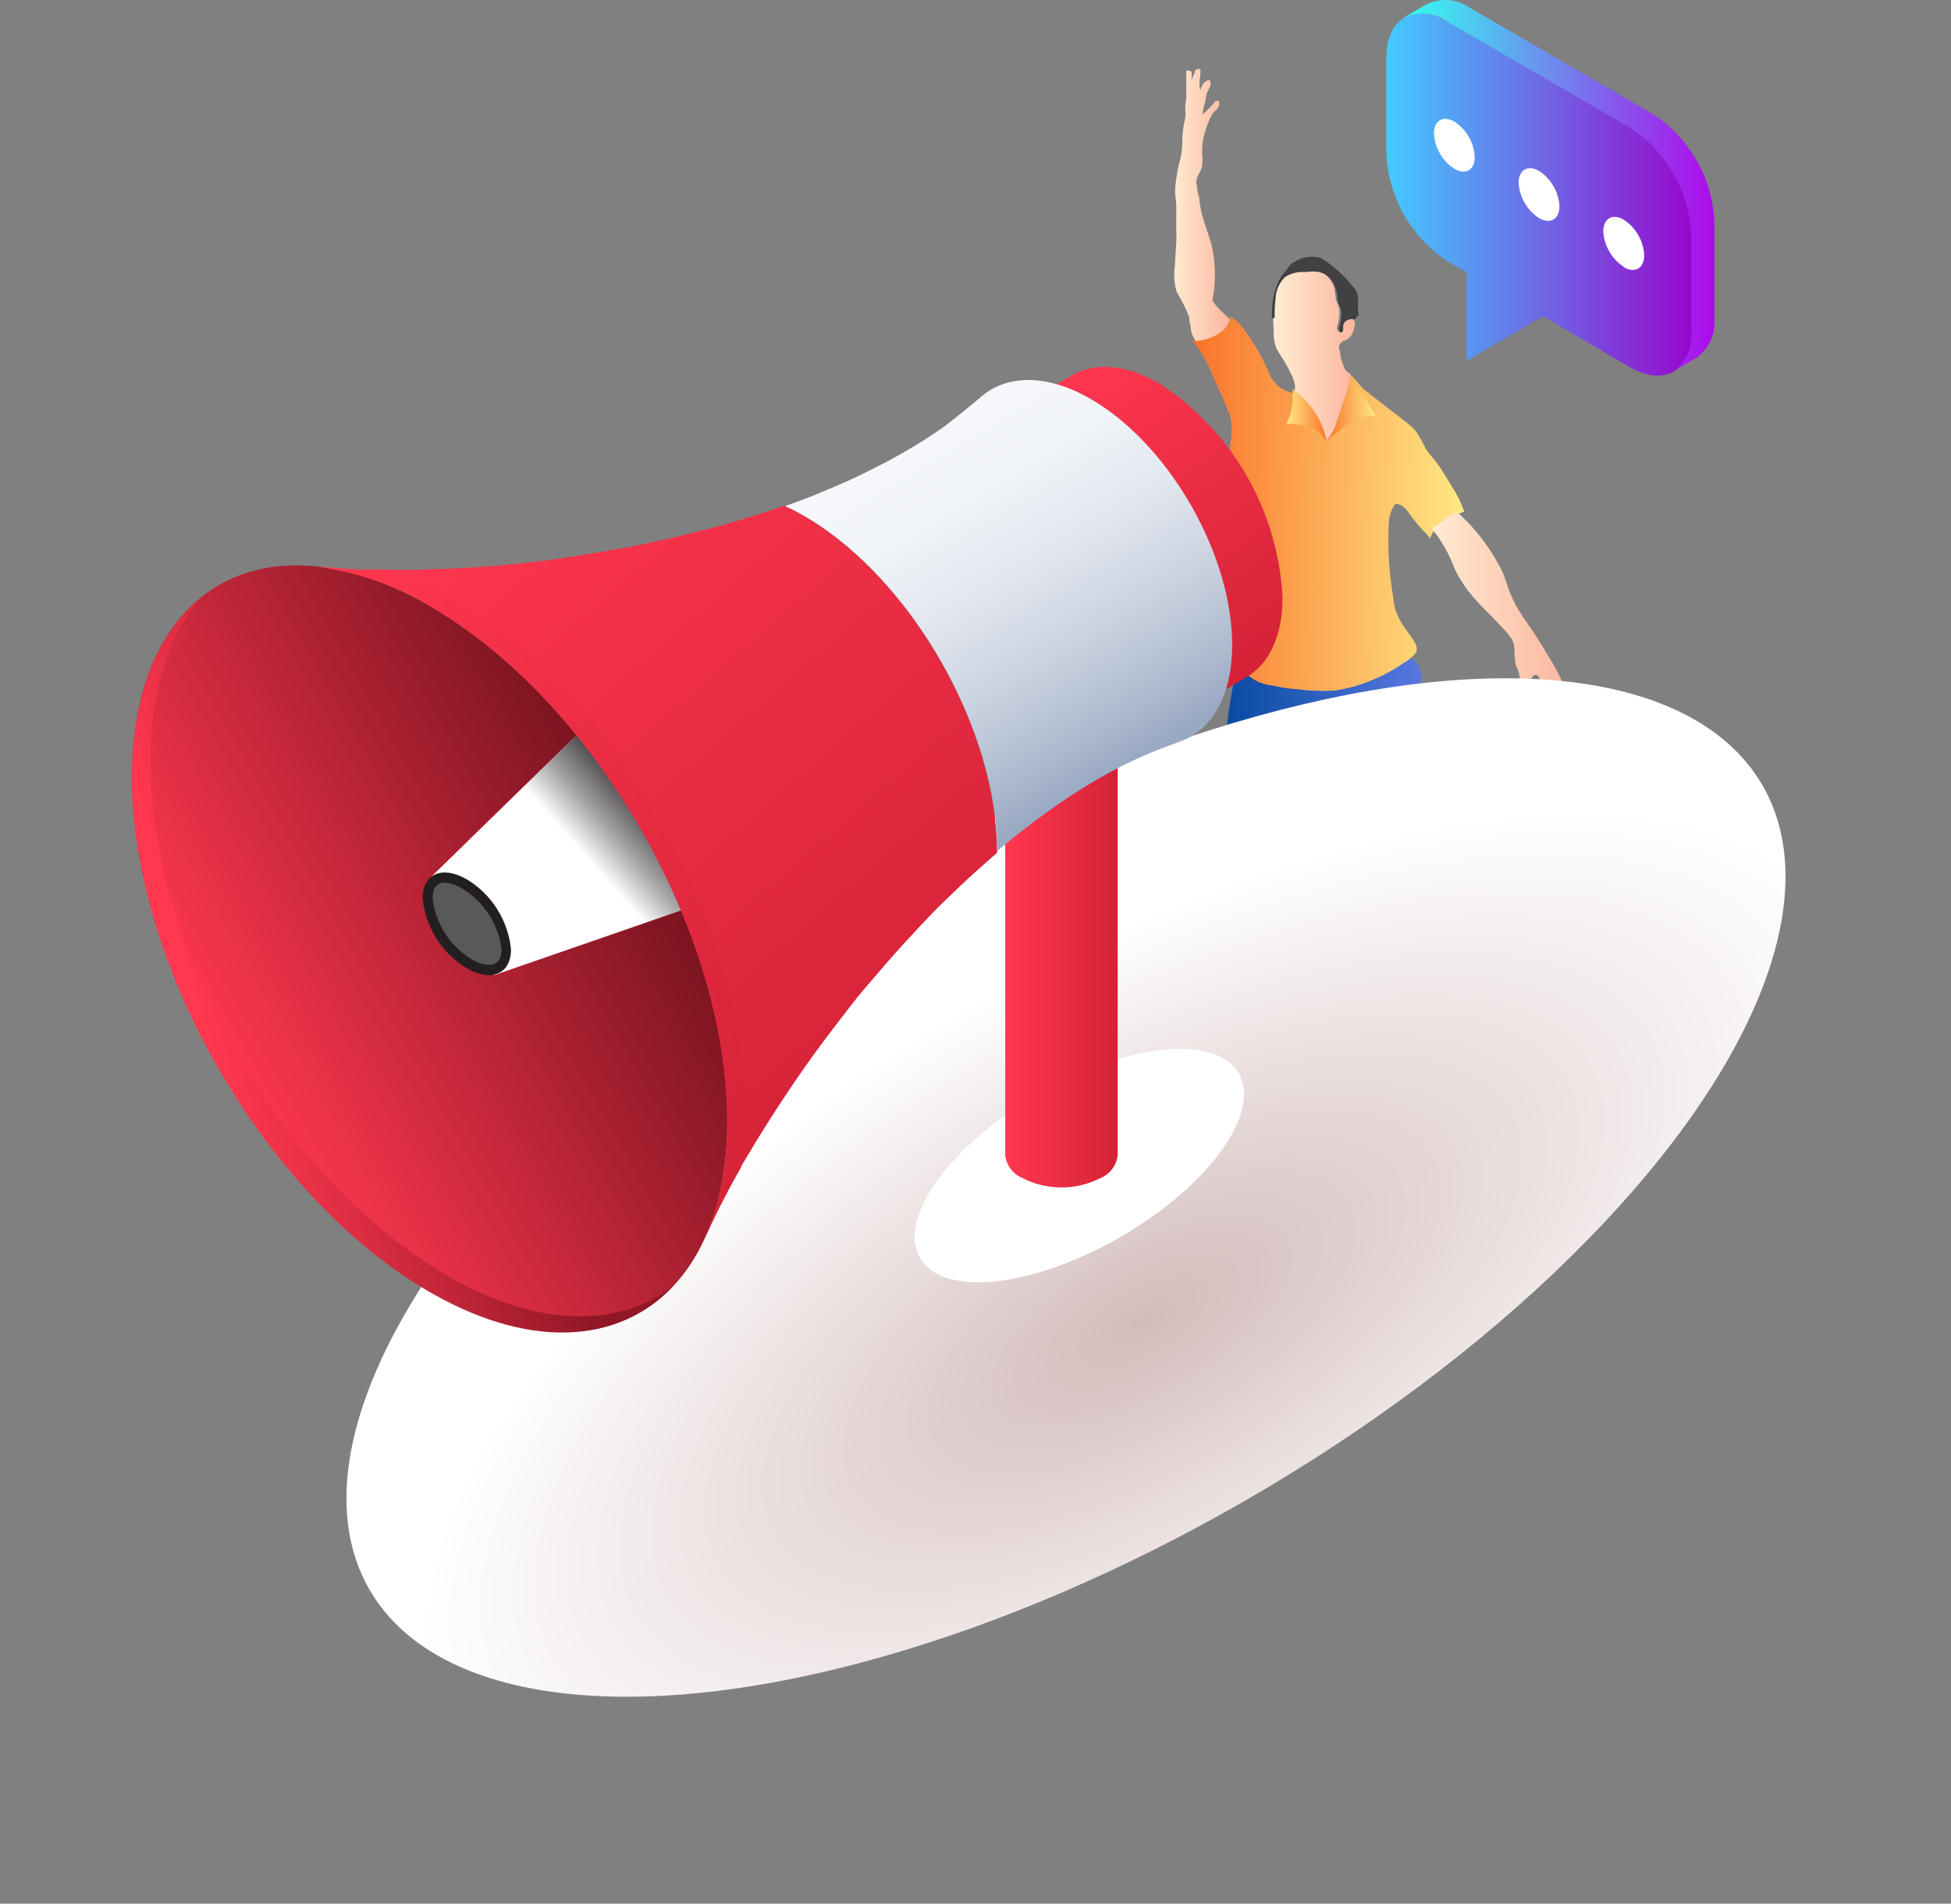 <svg width="207" height="202" viewBox="0 0 207 202" fill="none" xmlns="http://www.w3.org/2000/svg">
<rect x="0" y="0" width="207" height="202" fill="#808080" stroke="none"/>
<path d="M131.663 69.686C129.74 75.568 129.866 81.901 129.866 88.072C129.784 88.952 130.027 89.832 130.549 90.544C131.141 91.014 131.878 91.263 132.633 91.248C133.692 91.451 134.788 91.195 135.651 90.544C136.108 90.04 136.407 89.413 136.513 88.74C136.815 87.601 137.001 86.434 137.07 85.257C137.035 84.544 137.171 83.833 137.465 83.182C137.846 82.626 138.358 82.174 138.956 81.865C139.308 81.624 139.696 81.441 140.106 81.324C140.718 81.258 141.336 81.351 141.902 81.595C142.422 81.74 142.918 81.958 143.375 82.244C144.154 82.953 144.71 83.875 144.974 84.897C145.208 85.564 145.441 86.196 145.729 86.845C146.186 87.744 146.489 88.714 146.627 89.714C148.229 90.194 149.92 90.292 151.567 90.003C152.201 89.922 152.812 89.713 153.364 89.389C153.894 89.081 154.272 88.564 154.406 87.964C154.944 84.969 153.525 81.847 152.447 78.942C151.579 77.251 151.013 75.418 150.777 73.53C150.777 72.916 150.777 72.303 150.777 71.725C150.777 71.1 150.524 70.501 150.076 70.065C149.274 69.552 148.286 69.427 147.381 69.723C144.806 70.227 142.202 70.57 139.585 70.751C136.9 70.916 134.209 70.555 131.663 69.686Z" fill="url(#paint0_linear)"/>
<path d="M155.358 54.278C154.719 54.506 154.114 54.822 153.561 55.216C153.176 55.444 152.815 55.71 152.484 56.01C152.126 56.31 151.859 56.703 151.711 57.147C151.528 56.831 151.291 56.55 151.01 56.317C150.481 55.748 149.989 55.145 149.537 54.513C149.355 54.228 149.131 53.972 148.873 53.755C148.635 53.549 148.321 53.456 148.01 53.502C147.591 54.114 147.36 54.835 147.346 55.577C147.223 58.179 147.379 60.786 147.813 63.354C147.86 63.823 147.944 64.287 148.064 64.743C148.351 65.534 148.757 66.277 149.268 66.944C149.735 67.648 150.669 68.604 150.184 69.308C149.811 69.76 149.353 70.134 148.837 70.408C146.682 71.886 144.228 72.866 141.651 73.277C140.314 73.358 138.973 73.309 137.645 73.133C136.713 73.068 135.788 72.929 134.878 72.718C134.076 72.638 133.312 72.339 132.669 71.852C132.091 71.382 131.661 70.756 131.429 70.047C131.393 69.742 131.393 69.433 131.429 69.127C131.512 68.649 131.651 68.183 131.842 67.738C131.955 67.532 132.045 67.314 132.112 67.088C132.138 66.831 132.138 66.57 132.112 66.313C132.355 64.935 132.511 63.542 132.579 62.145C132.579 61.856 132.579 61.567 132.471 61.279C132.363 60.99 132.471 60.755 132.471 60.503C132.517 58.715 132.281 56.93 131.77 55.216C131.537 54.152 131.267 53.123 131.034 52.059C130.868 51.014 130.766 49.959 130.728 48.901C130.728 48.541 130.728 48.162 130.567 47.801C130.486 47.475 130.486 47.134 130.567 46.809C130.631 46.525 130.662 46.234 130.657 45.942C130.72 45.274 130.653 44.6 130.459 43.958C130.136 43.128 129.776 42.334 129.417 41.54L128.609 39.736C128.107 38.427 127.397 37.208 126.507 36.127C127.603 36.16 128.678 35.824 129.561 35.171C130.144 34.85 130.503 34.233 130.495 33.565C131.123 33.938 131.658 34.45 132.058 35.063C133.02 36.349 133.834 37.741 134.483 39.212C134.601 39.531 134.745 39.839 134.914 40.133C135.412 40.947 136.226 41.517 137.16 41.702H137.339L137.645 41.594C138.215 42.092 138.739 42.641 139.208 43.236C139.448 43.546 139.659 43.878 139.836 44.228C140.271 45.024 140.58 45.882 140.753 46.772C141.283 46.136 141.669 45.391 141.884 44.589L143.034 41.161L143.286 39.736L144.184 40.728C144.404 41.022 144.664 41.283 144.956 41.504L145.711 42.099L149.124 44.752C149.56 45.066 149.952 45.436 150.292 45.852C150.66 46.434 150.996 47.037 151.298 47.657C151.621 48.162 152.052 48.595 152.412 49.064C152.708 49.465 152.983 49.88 153.238 50.309L154.496 52.366C154.83 52.981 155.118 53.62 155.358 54.278Z" fill="url(#paint1_linear)"/>
<path d="M135.525 37.156L135.812 37.625C136.228 38.242 136.6 38.887 136.926 39.555C137.091 39.872 137.224 40.204 137.321 40.548C137.428 40.895 137.428 41.266 137.321 41.612V41.775L137.627 41.666C138.197 42.164 138.72 42.714 139.19 43.308C139.43 43.618 139.641 43.95 139.818 44.301C140.252 45.073 140.567 45.906 140.752 46.773C141.283 46.136 141.669 45.391 141.884 44.589L143.034 41.161L143.285 39.736L142.782 39.303C142.644 39.075 142.529 38.833 142.441 38.581C142.347 38.297 142.269 38.008 142.208 37.715C142.208 37.517 142.208 37.336 142.118 37.138C142.045 36.958 142.045 36.758 142.118 36.578L142.477 36.181C142.854 36.103 143.185 35.875 143.393 35.55C143.592 35.23 143.703 34.862 143.717 34.485C143.803 34.257 143.736 33.999 143.551 33.841C143.365 33.683 143.101 33.659 142.89 33.782C142.595 33.855 142.37 34.095 142.315 34.395C142.308 34.539 142.308 34.684 142.315 34.828C142.315 34.973 142.226 35.135 142.082 35.135C141.98 35.124 141.895 35.053 141.866 34.955C141.849 34.853 141.849 34.749 141.866 34.648C142.058 34.067 142.138 33.454 142.1 32.843C142.1 32.501 141.848 32.176 141.758 31.851C141.699 31.547 141.657 31.24 141.633 30.931C141.555 30.407 141.338 29.915 141.004 29.506C140.679 29.087 140.212 28.805 139.693 28.712C139.306 28.648 138.911 28.648 138.525 28.712H137.86C137.27 28.74 136.697 28.913 136.189 29.217C135.561 29.802 135.187 30.612 135.148 31.472C135.058 32.752 135.058 34.036 135.148 35.315C135.122 35.951 135.251 36.582 135.525 37.156Z" fill="url(#paint2_linear)"/>
<path d="M140.753 46.773C140.606 46.625 140.468 46.468 140.34 46.303C140.177 46.089 139.99 45.896 139.783 45.726C139.482 45.534 139.155 45.388 138.813 45.293C138.062 45.062 137.28 44.952 136.495 44.968C136.992 44.007 137.222 42.928 137.16 41.847C137.16 41.666 137.16 41.468 137.16 41.288L137.717 41.775C138.287 42.272 138.81 42.822 139.28 43.417C139.52 43.727 139.731 44.059 139.908 44.409C140.301 45.152 140.585 45.948 140.753 46.773Z" fill="url(#paint3_linear)"/>
<path d="M145.962 44.102C145.227 44.128 144.498 44.237 143.788 44.427C142.738 45.158 141.725 45.941 140.752 46.773C141.282 46.136 141.668 45.391 141.884 44.589L143.033 41.161L143.285 39.736L145.962 44.102Z" fill="url(#paint4_linear)"/>
<path d="M144.094 33.042C144.058 32.736 144.058 32.428 144.094 32.122C144.127 31.782 144.097 31.439 144.004 31.111C143.925 30.915 143.816 30.733 143.681 30.57C142.85 29.495 141.863 28.552 140.752 27.773C140.494 27.569 140.202 27.41 139.89 27.304C139.009 27.142 138.099 27.315 137.339 27.791C137.179 27.86 137.033 27.958 136.908 28.08C136.79 28.213 136.688 28.358 136.603 28.513C136.468 28.706 136.318 28.887 136.154 29.055C135.665 29.678 135.327 30.407 135.165 31.183C135.004 31.96 134.932 32.754 134.95 33.547C134.923 33.611 134.923 33.682 134.95 33.746H135.058H135.237C135.228 33.034 135.264 32.323 135.345 31.617C135.385 30.757 135.759 29.947 136.387 29.361C136.894 29.058 137.468 28.884 138.058 28.856H138.722C139.109 28.792 139.504 28.792 139.89 28.856C140.41 28.949 140.877 29.232 141.202 29.65C141.536 30.059 141.753 30.552 141.83 31.075C141.855 31.384 141.897 31.691 141.956 31.995C142.046 32.32 142.226 32.645 142.297 32.988C142.335 33.599 142.256 34.211 142.064 34.792C142.046 34.894 142.046 34.997 142.064 35.099C142.093 35.197 142.178 35.269 142.279 35.279C142.423 35.279 142.513 35.117 142.513 34.972C142.506 34.828 142.506 34.684 142.513 34.539C142.568 34.239 142.793 33.999 143.088 33.926C143.281 33.835 143.505 33.835 143.699 33.926L144.022 33.583C144.08 33.529 144.123 33.461 144.148 33.385C144.155 33.268 144.136 33.151 144.094 33.042Z" fill="#414042"/>
<path d="M126.866 36.181C127.831 36.13 128.761 35.797 129.542 35.225C130.016 34.921 130.352 34.441 130.476 33.89C130.315 33.692 130.135 33.511 129.937 33.349C129.445 32.921 129.005 32.437 128.626 31.905C128.994 30.059 128.994 28.158 128.626 26.312C128.339 25.157 127.89 24.039 127.566 22.884C127.411 22.292 127.303 21.689 127.243 21.08C127.243 20.845 127.117 20.629 127.063 20.376C127.009 20.124 127.063 19.781 126.919 19.492C126.908 19.158 126.988 18.827 127.153 18.536C127.321 18.252 127.454 17.95 127.548 17.634C127.602 17.184 127.602 16.73 127.548 16.28C127.519 15.674 127.579 15.065 127.728 14.476C127.914 13.658 128.21 12.869 128.608 12.131C128.716 11.914 128.949 11.77 129.111 11.589C129.229 11.461 129.315 11.306 129.363 11.138C129.38 11.055 129.38 10.969 129.363 10.886C129.349 10.795 129.287 10.719 129.201 10.687C129.057 10.687 128.931 10.687 128.824 10.886C128.716 11.084 128.339 11.409 128.087 11.68C128 11.779 127.904 11.87 127.8 11.95C127.8 11.95 127.584 12.113 127.566 12.239C127.635 11.707 127.749 11.182 127.907 10.669C127.929 10.4 127.977 10.135 128.051 9.875C128.141 9.659 128.285 9.442 128.375 9.208C128.481 8.985 128.481 8.726 128.375 8.504C128.341 8.485 128.3 8.485 128.267 8.504C128.009 8.548 127.78 8.698 127.638 8.919C127.489 9.141 127.391 9.394 127.351 9.659C127.243 9.129 127.243 8.583 127.351 8.053C127.368 7.921 127.368 7.788 127.351 7.656C127.39 7.57 127.39 7.471 127.351 7.385C127.217 7.286 127.035 7.286 126.901 7.385C126.846 7.418 126.797 7.461 126.758 7.512C126.758 7.62 126.758 7.782 126.65 7.945C126.563 8.119 126.491 8.3 126.434 8.486V8.035C126.46 7.922 126.46 7.805 126.434 7.692C126.401 7.571 126.29 7.489 126.165 7.494C126.063 7.485 125.961 7.485 125.86 7.494V9.875C125.878 10.098 125.878 10.321 125.86 10.543C125.77 10.884 125.734 11.237 125.752 11.589C125.796 11.9 125.796 12.216 125.752 12.528C125.595 13.179 125.493 13.843 125.446 14.512C125.446 14.711 125.446 14.909 125.446 15.126C125.445 15.917 125.318 16.703 125.069 17.453C124.99 17.786 124.93 18.124 124.889 18.464C124.767 19.058 124.695 19.662 124.674 20.268C124.674 20.791 124.782 21.296 124.8 21.82C124.818 22.343 124.8 22.92 124.8 23.462C124.8 24.003 124.8 24.273 124.8 24.67C124.827 25.055 124.827 25.441 124.8 25.825L124.638 28.333C124.522 29.209 124.59 30.1 124.836 30.949C125.356 31.814 125.806 32.719 126.183 33.656C126.183 33.926 126.183 34.215 126.309 34.486C126.32 35.094 126.515 35.685 126.866 36.181Z" fill="url(#paint5_linear)"/>
<path d="M151.908 56.083C152.966 57.383 153.798 58.853 154.369 60.431C154.769 61.238 155.245 62.005 155.789 62.722C156.516 63.627 157.302 64.483 158.142 65.284C158.555 65.699 158.968 66.132 159.363 66.565C159.76 66.954 160.115 67.384 160.423 67.846C160.586 68.158 160.673 68.505 160.675 68.857C160.677 69.297 160.707 69.737 160.765 70.174C160.765 70.607 161.052 71.004 161.16 71.419C161.375 72.285 161.16 73.223 161.322 74.089C161.322 74.324 161.501 74.594 161.735 74.612C161.883 74.605 162.015 74.514 162.076 74.378C162.139 74.248 162.176 74.107 162.184 73.963C162.22 73.357 162.298 72.754 162.417 72.159C162.461 72.016 162.528 71.882 162.615 71.762C162.713 71.648 162.863 71.593 163.01 71.617C163.159 71.684 163.276 71.807 163.334 71.96C163.586 72.468 163.745 73.019 163.801 73.584C163.801 74.197 163.801 74.775 163.98 75.388C163.98 75.641 164.142 75.911 164.376 75.948C164.553 75.962 164.72 75.86 164.789 75.695C164.824 75.534 164.824 75.368 164.789 75.208C164.897 74.448 164.897 73.676 164.789 72.916C165.1 73.666 165.27 74.468 165.292 75.28C165.291 75.448 165.328 75.615 165.4 75.767C165.465 75.92 165.641 75.992 165.795 75.929C166.154 75.767 166.136 75.063 166.19 74.721C166.274 74.113 166.212 73.495 166.01 72.916C165.514 71.734 164.913 70.598 164.214 69.524C163.531 68.37 162.831 67.215 162.04 66.114C161.419 65.281 160.883 64.386 160.441 63.444C159.956 62.434 159.759 61.315 159.22 60.304C158.146 58.224 156.731 56.339 155.034 54.729C154.886 54.56 154.682 54.451 154.459 54.423C154.267 54.451 154.087 54.532 153.938 54.657L151.908 56.083Z" fill="url(#paint6_linear)"/>
<path d="M135.686 90.544C134.824 91.195 133.728 91.451 132.668 91.248C131.913 91.263 131.176 91.014 130.584 90.544C130.584 91.951 130.584 93.359 130.458 94.784C130.451 96.155 130.15 97.508 129.578 98.753C129.369 99.074 129.177 99.405 129.003 99.746L128.896 100.052C129.623 100.203 130.301 100.531 130.872 101.009C131.055 101.202 131.293 101.335 131.554 101.388C131.752 101.389 131.945 101.333 132.111 101.225C132.496 100.999 132.793 100.65 132.955 100.233C133.089 99.801 132.963 99.331 132.632 99.024C132.456 98.609 132.456 98.14 132.632 97.725C133.351 96.57 133.656 95.307 134.429 94.116C134.807 93.621 135.155 93.103 135.471 92.565C135.788 91.871 135.918 91.106 135.848 90.346C135.802 90.418 135.748 90.485 135.686 90.544Z" fill="url(#paint7_linear)"/>
<path d="M156.938 104.509C156.613 103.378 156.217 102.269 155.752 101.189C155.412 100.046 155.178 98.875 155.052 97.689C154.818 95.884 154.711 94.08 154.351 92.276C154.233 91.607 154.009 90.961 153.687 90.363C153.51 90.043 153.279 89.756 153.004 89.515C152.538 89.742 152.042 89.9 151.531 89.984C150.459 90.148 149.369 90.148 148.297 89.984C148.242 91.459 148.557 92.923 149.213 94.243C149.896 95.722 150.794 97.075 151.549 98.501C152.405 100.186 153.161 101.921 153.812 103.697C153.812 103.697 154.154 104.743 154.01 104.816C153.565 105.302 153.42 105.994 153.633 106.62C153.7 106.947 153.968 107.194 154.297 107.233C154.621 107.233 154.854 106.945 155.124 106.746C155.453 106.539 155.832 106.427 156.22 106.421C156.489 106.421 156.776 106.421 157.064 106.421C157.104 105.781 157.062 105.138 156.938 104.509Z" fill="url(#paint8_linear)"/>
<path d="M130.872 104.617C129.348 105.82 127.405 106.354 125.483 106.097C125.032 106.027 124.609 105.834 124.261 105.537C124.024 105.323 123.876 105.027 123.848 104.707C123.543 105.032 123.345 105.339 123.417 105.555C123.723 106.494 124.998 106.782 125.968 106.981C126.937 107.189 127.946 107.095 128.86 106.71C129.98 106.136 130.98 105.352 131.807 104.401L134.052 102.109C134.08 101.881 134.08 101.651 134.052 101.424C133.136 102.623 132.067 103.697 130.872 104.617Z" fill="#E6E7E8"/>
<path d="M125.393 106.097C127.315 106.354 129.258 105.82 130.782 104.617C132.009 103.703 133.108 102.629 134.052 101.424C134.053 101.052 133.98 100.684 133.836 100.341C133.581 99.787 133.16 99.327 132.633 99.024C132.963 99.331 133.089 99.801 132.956 100.233C132.794 100.65 132.496 100.999 132.112 101.225C131.946 101.333 131.752 101.389 131.555 101.388C131.294 101.335 131.055 101.202 130.872 101.009C130.237 100.485 129.474 100.142 128.662 100.016C128.492 100.726 128.094 101.36 127.531 101.821C126.974 102.29 126.345 102.65 125.734 103.065C124.99 103.553 124.293 104.109 123.65 104.725C123.678 105.045 123.826 105.341 124.064 105.555C124.443 105.864 124.906 106.053 125.393 106.097Z" fill="#58595B"/>
<path d="M153.561 107.63C153.561 107.973 153.722 108.316 153.812 108.659C153.902 109.001 154.01 109.164 154.082 109.435C154.261 110.066 154.225 110.734 154.423 111.347C154.721 112.119 155.209 112.802 155.842 113.332C156.413 113.921 157.167 114.296 157.98 114.396C158.672 114.494 159.361 114.203 159.776 113.638C159.97 113.273 160.051 112.859 160.01 112.448C159.866 112.006 159.673 111.583 159.435 111.185C159.076 110.571 158.645 109.994 158.303 109.38C157.813 108.454 157.497 107.445 157.369 106.403C156.987 106.367 156.602 106.367 156.219 106.403C155.831 106.409 155.452 106.521 155.124 106.728C154.854 106.927 154.621 107.215 154.297 107.215C153.967 107.176 153.7 106.929 153.633 106.602C153.614 106.482 153.614 106.361 153.633 106.241C153.542 106.389 153.486 106.555 153.471 106.728C153.46 107.032 153.49 107.335 153.561 107.63Z" fill="#58595B"/>
<path d="M160.208 113.169C160.167 112.924 160.107 112.683 160.028 112.448C160.069 112.859 159.988 113.273 159.794 113.639C159.379 114.203 158.69 114.494 157.998 114.396C157.185 114.296 156.431 113.921 155.86 113.332C155.227 112.802 154.738 112.119 154.441 111.347C154.243 110.734 154.279 110.066 154.1 109.435C154.1 109.164 153.884 108.947 153.83 108.659C153.776 108.37 153.65 107.973 153.579 107.63C153.493 107.325 153.45 107.009 153.453 106.692C153.468 106.519 153.524 106.353 153.615 106.205C153.558 105.702 153.714 105.197 154.046 104.816C153.792 104.883 153.578 105.053 153.453 105.285C153.061 105.98 152.939 106.796 153.112 107.576C153.219 108.352 153.471 109.11 153.543 109.904C153.539 110.581 153.6 111.258 153.722 111.924C153.831 112.228 154.002 112.505 154.225 112.736L154.944 113.548C155.506 114.135 156.186 114.596 156.938 114.902C157.697 115.218 158.55 115.218 159.309 114.902C159.626 114.766 159.89 114.532 160.064 114.234C160.218 113.902 160.268 113.531 160.208 113.169Z" fill="#E6E7E8"/>
<g style="mix-blend-mode:multiply">
<path d="M154.549 104.256C154.549 112.772 143.105 119.683 129.003 119.683C114.901 119.683 103.512 112.772 103.512 104.256C103.512 95.74 114.955 88.848 129.075 88.848C143.195 88.848 154.549 95.74 154.549 104.256Z" fill="url(#paint9_radial)"/>
</g>
<g style="mix-blend-mode:multiply">
<ellipse cx="156.615" cy="111.275" rx="25.546" ry="15.408" fill="url(#paint10_radial)"/>
</g>
<g style="mix-blend-mode:multiply">
<ellipse cx="113.1" cy="126.006" rx="85.334" ry="38.281" transform="rotate(-30 113.1 126.006)" fill="url(#paint11_radial)"/>
</g>
<g style="mix-blend-mode:multiply">
<path d="M131.429 113.891C133.836 118.095 128.231 125.871 118.854 131.266C109.476 136.661 100.009 137.671 97.602 133.467C95.194 129.264 100.799 121.505 110.177 116.092C119.554 110.68 129.022 109.705 131.429 113.891Z" fill="url(#paint12_radial)"/>
</g>
<path d="M118.585 79.033V122.552C118.481 123.635 117.79 124.572 116.788 124.987C114.173 126.339 111.068 126.339 108.453 124.987C107.464 124.575 106.777 123.656 106.656 122.588V79.051C106.767 80.127 107.457 81.056 108.453 81.469C111.079 82.803 114.18 82.803 116.806 81.469C117.793 81.038 118.473 80.107 118.585 79.033V79.033Z" fill="url(#paint13_linear)"/>
<path d="M108.524 76.615C111.144 75.281 114.24 75.281 116.86 76.615C119.159 77.95 119.141 80.133 116.86 81.469C114.234 82.803 111.132 82.803 108.506 81.469C106.189 80.133 106.207 77.95 108.524 76.615Z" fill="url(#paint14_linear)"/>
<ellipse cx="45.587" cy="100.66" rx="25.771" ry="44.589" transform="rotate(-30.16 45.587 100.66)" fill="url(#paint15_linear)"/>
<path d="M45.721 93.07L64.368 74.865L77.931 94.639L52.457 103.462L45.721 93.07Z" fill="url(#paint16_linear)"/>
<g style="mix-blend-mode:multiply">
<path d="M45.721 93.07L64.368 74.865L77.931 94.639L52.457 103.462L45.721 93.07Z" fill="url(#paint17_linear)"/>
</g>
<path d="M54.217 100.738C54.217 103.354 52.115 104.238 49.529 102.741C46.879 101.151 45.139 98.392 44.84 95.307C44.84 92.709 46.924 91.807 49.529 93.305C52.172 94.9 53.91 97.656 54.217 100.738Z" fill="#231F20"/>
<path d="M51.864 102.38C51.225 102.346 50.607 102.147 50.067 101.803C47.744 100.41 46.202 98.007 45.899 95.307C45.899 94.207 46.331 93.665 47.175 93.665C47.812 93.705 48.43 93.903 48.971 94.243C51.316 95.625 52.884 98.027 53.211 100.738C53.211 101.839 52.708 102.38 51.864 102.38Z" fill="#58595B"/>
<g style="mix-blend-mode:multiply">
<path d="M46.852 135.001C29.426 124.554 15.611 99.944 15.971 80.025C16.096 72.555 18.216 66.818 21.701 63.101C17.084 66.71 14.228 73.007 14.066 81.739C13.707 101.586 27.522 126.268 44.947 136.715C55.834 143.265 65.553 142.705 71.391 136.499C65.463 141.027 56.624 140.883 46.852 135.001Z" fill="url(#paint18_linear)"/>
</g>
<path d="M123.075 40.728C119.482 38.617 116.14 38.419 113.769 39.808L99.757 47.981C102.128 46.592 105.434 46.791 109.062 48.902C116.782 53.931 121.638 62.37 122.123 71.599C122.123 75.749 120.65 78.654 118.296 80.025L132.255 71.852C134.608 70.481 136.063 67.558 136.081 63.426C135.608 54.207 130.774 45.77 123.075 40.728Z" fill="url(#paint19_linear)"/>
<path d="M109.063 48.902C101.877 44.716 95.967 48.072 95.931 56.425C96.421 65.648 101.276 74.079 108.991 79.105C116.177 83.309 122.087 79.935 122.123 71.599C121.638 62.37 116.783 53.932 109.063 48.902Z" fill="#D7DF23"/>
<path d="M85.655 54.964C84.861 54.482 84.039 54.048 83.194 53.665C81.918 54.116 80.212 54.657 78.936 55.054C77.661 55.451 75.972 55.92 74.679 56.245C73.385 56.57 71.858 56.949 70.637 57.219C69.415 57.49 67.672 57.869 66.397 58.103C65.121 58.338 63.594 58.608 62.391 58.789L58.475 59.402C57.271 59.547 55.654 59.745 54.451 59.853C53.247 59.962 51.756 60.106 50.588 60.178L47.121 60.377C46.097 60.377 44.714 60.467 43.672 60.467C42.001 60.467 39.756 60.467 38.085 60.467L35.696 60.322L33.899 60.16H33.773C38.214 60.751 42.473 62.302 46.259 64.707C63.684 75.154 77.499 99.782 77.14 119.701C77.155 123.643 76.392 127.55 74.894 131.194C75.613 129.534 76.385 127.982 76.798 127.225C77.571 125.709 78.595 123.742 79.529 122.281C80.05 121.379 80.787 120.206 81.326 119.34C81.864 118.474 82.655 117.283 83.23 116.399C83.805 115.515 84.757 114.144 85.421 113.187C86.086 112.231 87.092 110.86 87.829 109.886C88.565 108.911 89.535 107.684 90.254 106.728C90.972 105.772 92.05 104.527 92.859 103.589C93.667 102.651 94.871 101.243 95.769 100.269C96.667 99.295 97.745 98.122 98.607 97.22C99.47 96.318 100.853 94.982 101.841 94.044C102.829 93.106 104.248 91.825 105.308 90.905L105.793 90.49C105.775 77.445 96.865 61.694 85.655 54.964Z" fill="url(#paint20_linear)"/>
<path d="M116.087 42.55C111.183 39.591 106.763 39.682 103.943 42.226C103.009 43.038 101.733 44.03 100.745 44.824C99.757 45.618 98.949 46.087 98.14 46.628C97.045 47.332 95.536 48.216 94.386 48.829C93.236 49.443 92.104 50.002 91.116 50.489C90.128 50.976 88.26 51.77 87.002 52.294C85.745 52.817 84.433 53.304 83.302 53.701C84.147 54.084 84.969 54.518 85.763 55C96.865 61.694 105.775 77.445 105.811 90.291C106.638 89.606 107.608 88.794 108.398 88.198C109.512 87.314 111.039 86.196 112.207 85.384C114.182 84.016 116.233 82.763 118.35 81.631C119.482 81.035 121.027 80.296 122.195 79.826C123.021 79.466 124.153 79.087 124.997 78.762C128.411 77.625 130.638 74.125 130.728 68.784C130.908 59.258 124.315 47.53 116.087 42.55Z" fill="url(#paint21_linear)"/>
<g style="mix-blend-mode:screen">
<path d="M48.145 63.66C46.002 62.346 43.725 61.263 41.355 60.431H38.085L35.696 60.286L33.899 60.124H33.773C38.214 60.715 42.473 62.266 46.259 64.671C63.684 75.118 77.499 99.746 77.14 119.665C77.155 123.607 76.392 127.514 74.894 131.158C75.613 129.498 76.385 127.964 76.798 127.188C77.212 126.413 77.948 125.041 78.595 123.923C78.87 122.228 79.02 120.515 79.044 118.799C79.385 98.717 65.571 74.107 48.145 63.66Z" fill="url(#paint22_linear)"/>
</g>
<path d="M172.981 13.52C176.854 16.04 179.287 20.276 179.52 24.905V35.189C179.52 39.357 176.538 41.053 172.927 38.96L163.711 33.547L155.609 38.275V28.91L153.633 27.756C149.759 25.235 147.327 21 147.094 16.371V6.086C147.094 1.919 150.058 0.223 153.669 2.316L172.981 13.52Z" fill="url(#paint23_linear)"/>
<path d="M172.28 28.351C173.466 29.037 174.436 28.477 174.454 27.106C174.38 25.565 173.571 24.154 172.28 23.317C171.094 22.613 170.106 23.173 170.106 24.562C170.197 26.089 171.004 27.481 172.28 28.315V28.351Z" fill="white"/>
<path d="M163.28 23.137C164.483 23.822 165.453 23.281 165.453 21.892C165.376 20.366 164.574 18.97 163.298 18.139C162.112 17.453 161.124 18.013 161.124 19.384C161.21 20.907 162.01 22.299 163.28 23.137Z" fill="white"/>
<path d="M154.297 17.904C155.501 18.608 156.471 18.049 156.471 16.659C156.388 15.135 155.587 13.742 154.315 12.906C153.112 12.221 152.142 12.78 152.142 14.151C152.219 15.677 153.021 17.073 154.297 17.904Z" fill="white"/>
<path d="M175.37 12.095L156.058 0.89C154.7 -0.107 152.909 -0.28 151.387 0.439L148.926 1.864C150.45 1.161 152.233 1.334 153.597 2.315L172.908 13.52C176.782 16.04 179.214 20.276 179.447 24.905V35.189C179.609 36.841 178.875 38.453 177.525 39.411L179.986 37.968C181.326 37.011 182.053 35.407 181.891 33.764V23.461C181.656 18.842 179.231 14.615 175.37 12.095Z" fill="url(#paint24_linear)"/>
<defs>
<linearGradient id="paint0_linear" x1="129.866" y1="91.266" x2="154.388" y2="91.266" gradientUnits="userSpaceOnUse">
<stop stop-color="#064BA2"/>
<stop offset="1" stop-color="#667EEA"/>
</linearGradient>
<linearGradient id="paint1_linear" x1="126.171" y1="73.022" x2="155.012" y2="73.535" gradientUnits="userSpaceOnUse">
<stop stop-color="#FA742B"/>
<stop offset="1" stop-color="#FFE985"/>
</linearGradient>
<linearGradient id="paint2_linear" x1="135.201" y1="46.715" x2="143.788" y2="46.715" gradientUnits="userSpaceOnUse">
<stop stop-color="#FFECD2"/>
<stop offset="1" stop-color="#FCB69F"/>
</linearGradient>
<linearGradient id="paint3_linear" x1="136.495" y1="46.755" x2="140.753" y2="46.755" gradientUnits="userSpaceOnUse">
<stop stop-color="#FFE985"/>
<stop offset="1" stop-color="#FA742B"/>
</linearGradient>
<linearGradient id="paint4_linear" x1="140.752" y1="46.809" x2="145.962" y2="46.809" gradientUnits="userSpaceOnUse">
<stop stop-color="#FA742B"/>
<stop offset="1" stop-color="#FFE985"/>
</linearGradient>
<linearGradient id="paint5_linear" x1="124.351" y1="36.796" x2="130.494" y2="36.796" gradientUnits="userSpaceOnUse">
<stop stop-color="#FFECD2"/>
<stop offset="1" stop-color="#FCB69F"/>
</linearGradient>
<linearGradient id="paint6_linear" x1="151.908" y1="75.886" x2="166.226" y2="75.886" gradientUnits="userSpaceOnUse">
<stop stop-color="#FFECD2"/>
<stop offset="1" stop-color="#FCB69F"/>
</linearGradient>
<linearGradient id="paint7_linear" x1="128.896" y1="101.401" x2="135.884" y2="101.401" gradientUnits="userSpaceOnUse">
<stop stop-color="#FFECD2"/>
<stop offset="1" stop-color="#FCB69F"/>
</linearGradient>
<linearGradient id="paint8_linear" x1="148.279" y1="107.23" x2="157.082" y2="107.23" gradientUnits="userSpaceOnUse">
<stop stop-color="#FFECD2"/>
<stop offset="1" stop-color="#FCB69F"/>
</linearGradient>
<radialGradient id="paint9_radial" cx="0" cy="0" r="1" gradientUnits="userSpaceOnUse" gradientTransform="translate(129.003 105.465) scale(25.546 15.434)">
<stop stop-color="#9CB0BA"/>
<stop offset="0.02" stop-color="#9EB2BC"/>
<stop offset="0.32" stop-color="#C8D3D9"/>
<stop offset="0.6" stop-color="#E6EBEE"/>
<stop offset="0.83" stop-color="#F8FAFA"/>
<stop offset="1" stop-color="white"/>
</radialGradient>
<radialGradient id="paint10_radial" cx="0" cy="0" r="1" gradientUnits="userSpaceOnUse" gradientTransform="translate(156.615 -1756.53) scale(25.546 15.408)">
<stop stop-color="#9CB0BA"/>
<stop offset="0.02" stop-color="#9EB2BC"/>
<stop offset="0.32" stop-color="#C8D3D9"/>
<stop offset="0.6" stop-color="#E6EBEE"/>
<stop offset="0.83" stop-color="#F8FAFA"/>
<stop offset="1" stop-color="white"/>
</radialGradient>
<radialGradient id="paint11_radial" cx="0" cy="0" r="1" gradientUnits="userSpaceOnUse" gradientTransform="translate(112.92 142.414) scale(85.334 38.281)">
<stop offset="0.01" stop-color="#D4BCBC"/>
<stop offset="1" stop-color="white"/>
</radialGradient>
<radialGradient id="paint12_radial" cx="0" cy="0" r="1" gradientUnits="userSpaceOnUse" gradientTransform="translate(75.396 139.977) rotate(-29.994) scale(19.58 17.314)">
<stop offset="0.01" stop-color="#D4BCBC"/>
<stop offset="0.22" stop-color="#D8C2C2"/>
<stop offset="0.52" stop-color="#E3D4D4"/>
<stop offset="0.86" stop-color="#F6F1F1"/>
<stop offset="1" stop-color="white"/>
</radialGradient>
<linearGradient id="paint13_linear" x1="106.782" y1="125.849" x2="118.639" y2="125.849" gradientUnits="userSpaceOnUse">
<stop stop-color="#FF374F"/>
<stop offset="1" stop-color="#D42237"/>
</linearGradient>
<linearGradient id="paint14_linear" x1="106.782" y1="82.461" x2="118.585" y2="82.461" gradientUnits="userSpaceOnUse">
<stop stop-color="#FF374F"/>
<stop offset="1" stop-color="#D42237"/>
</linearGradient>
<linearGradient id="paint15_linear" x1="19.214" y1="143.939" x2="70.43" y2="144.617" gradientUnits="userSpaceOnUse">
<stop stop-color="#FF374F"/>
<stop offset="1" stop-color="#7A1420"/>
</linearGradient>
<linearGradient id="paint16_linear" x1="49.077" y1="85.537" x2="53.428" y2="102.093" gradientUnits="userSpaceOnUse">
<stop stop-color="#FF374F"/>
<stop offset="1" stop-color="#CC2135"/>
</linearGradient>
<linearGradient id="paint17_linear" x1="67.583" y1="80.875" x2="59.552" y2="87.994" gradientUnits="userSpaceOnUse">
<stop stop-color="#231F20"/>
<stop offset="0.11" stop-color="#332F30"/>
<stop offset="0.32" stop-color="#5D5A5B"/>
<stop offset="0.63" stop-color="#A1A0A0"/>
<stop offset="1" stop-color="#FEFEFE"/>
<stop offset="1" stop-color="white"/>
</linearGradient>
<linearGradient id="paint18_linear" x1="28.294" y1="131.949" x2="58.066" y2="123.459" gradientUnits="userSpaceOnUse">
<stop stop-color="#FF374F"/>
<stop offset="1" stop-color="#911726"/>
</linearGradient>
<linearGradient id="paint19_linear" x1="96.9" y1="51.181" x2="118.542" y2="81.49" gradientUnits="userSpaceOnUse">
<stop stop-color="#FF374F"/>
<stop offset="1" stop-color="#D42237"/>
</linearGradient>
<linearGradient id="paint20_linear" x1="18.442" y1="75.03" x2="71.711" y2="136.377" gradientUnits="userSpaceOnUse">
<stop stop-color="#FF374F"/>
<stop offset="1" stop-color="#D42237"/>
</linearGradient>
<linearGradient id="paint21_linear" x1="83.506" y1="55.72" x2="104.446" y2="90.229" gradientUnits="userSpaceOnUse">
<stop stop-color="#F5F7FA"/>
<stop offset="0.19" stop-color="#F0F3F7"/>
<stop offset="0.41" stop-color="#E3E7EF"/>
<stop offset="0.64" stop-color="#CCD4E1"/>
<stop offset="0.88" stop-color="#ADBACE"/>
<stop offset="1" stop-color="#99A9C2"/>
</linearGradient>
<linearGradient id="paint22_linear" x1="14.453" y1="97.25" x2="79.516" y2="132.527" gradientUnits="userSpaceOnUse">
<stop stop-color="#FF374F"/>
<stop offset="1" stop-color="#D42237"/>
</linearGradient>
<linearGradient id="paint23_linear" x1="147.058" y1="39.887" x2="179.52" y2="39.887" gradientUnits="userSpaceOnUse">
<stop stop-color="#43CBFF"/>
<stop offset="1" stop-color="#9708CC"/>
</linearGradient>
<linearGradient id="paint24_linear" x1="148.998" y1="39.393" x2="181.98" y2="39.393" gradientUnits="userSpaceOnUse">
<stop stop-color="#33FFF1"/>
<stop offset="1" stop-color="#AE09EB"/>
</linearGradient>
</defs>
</svg>

